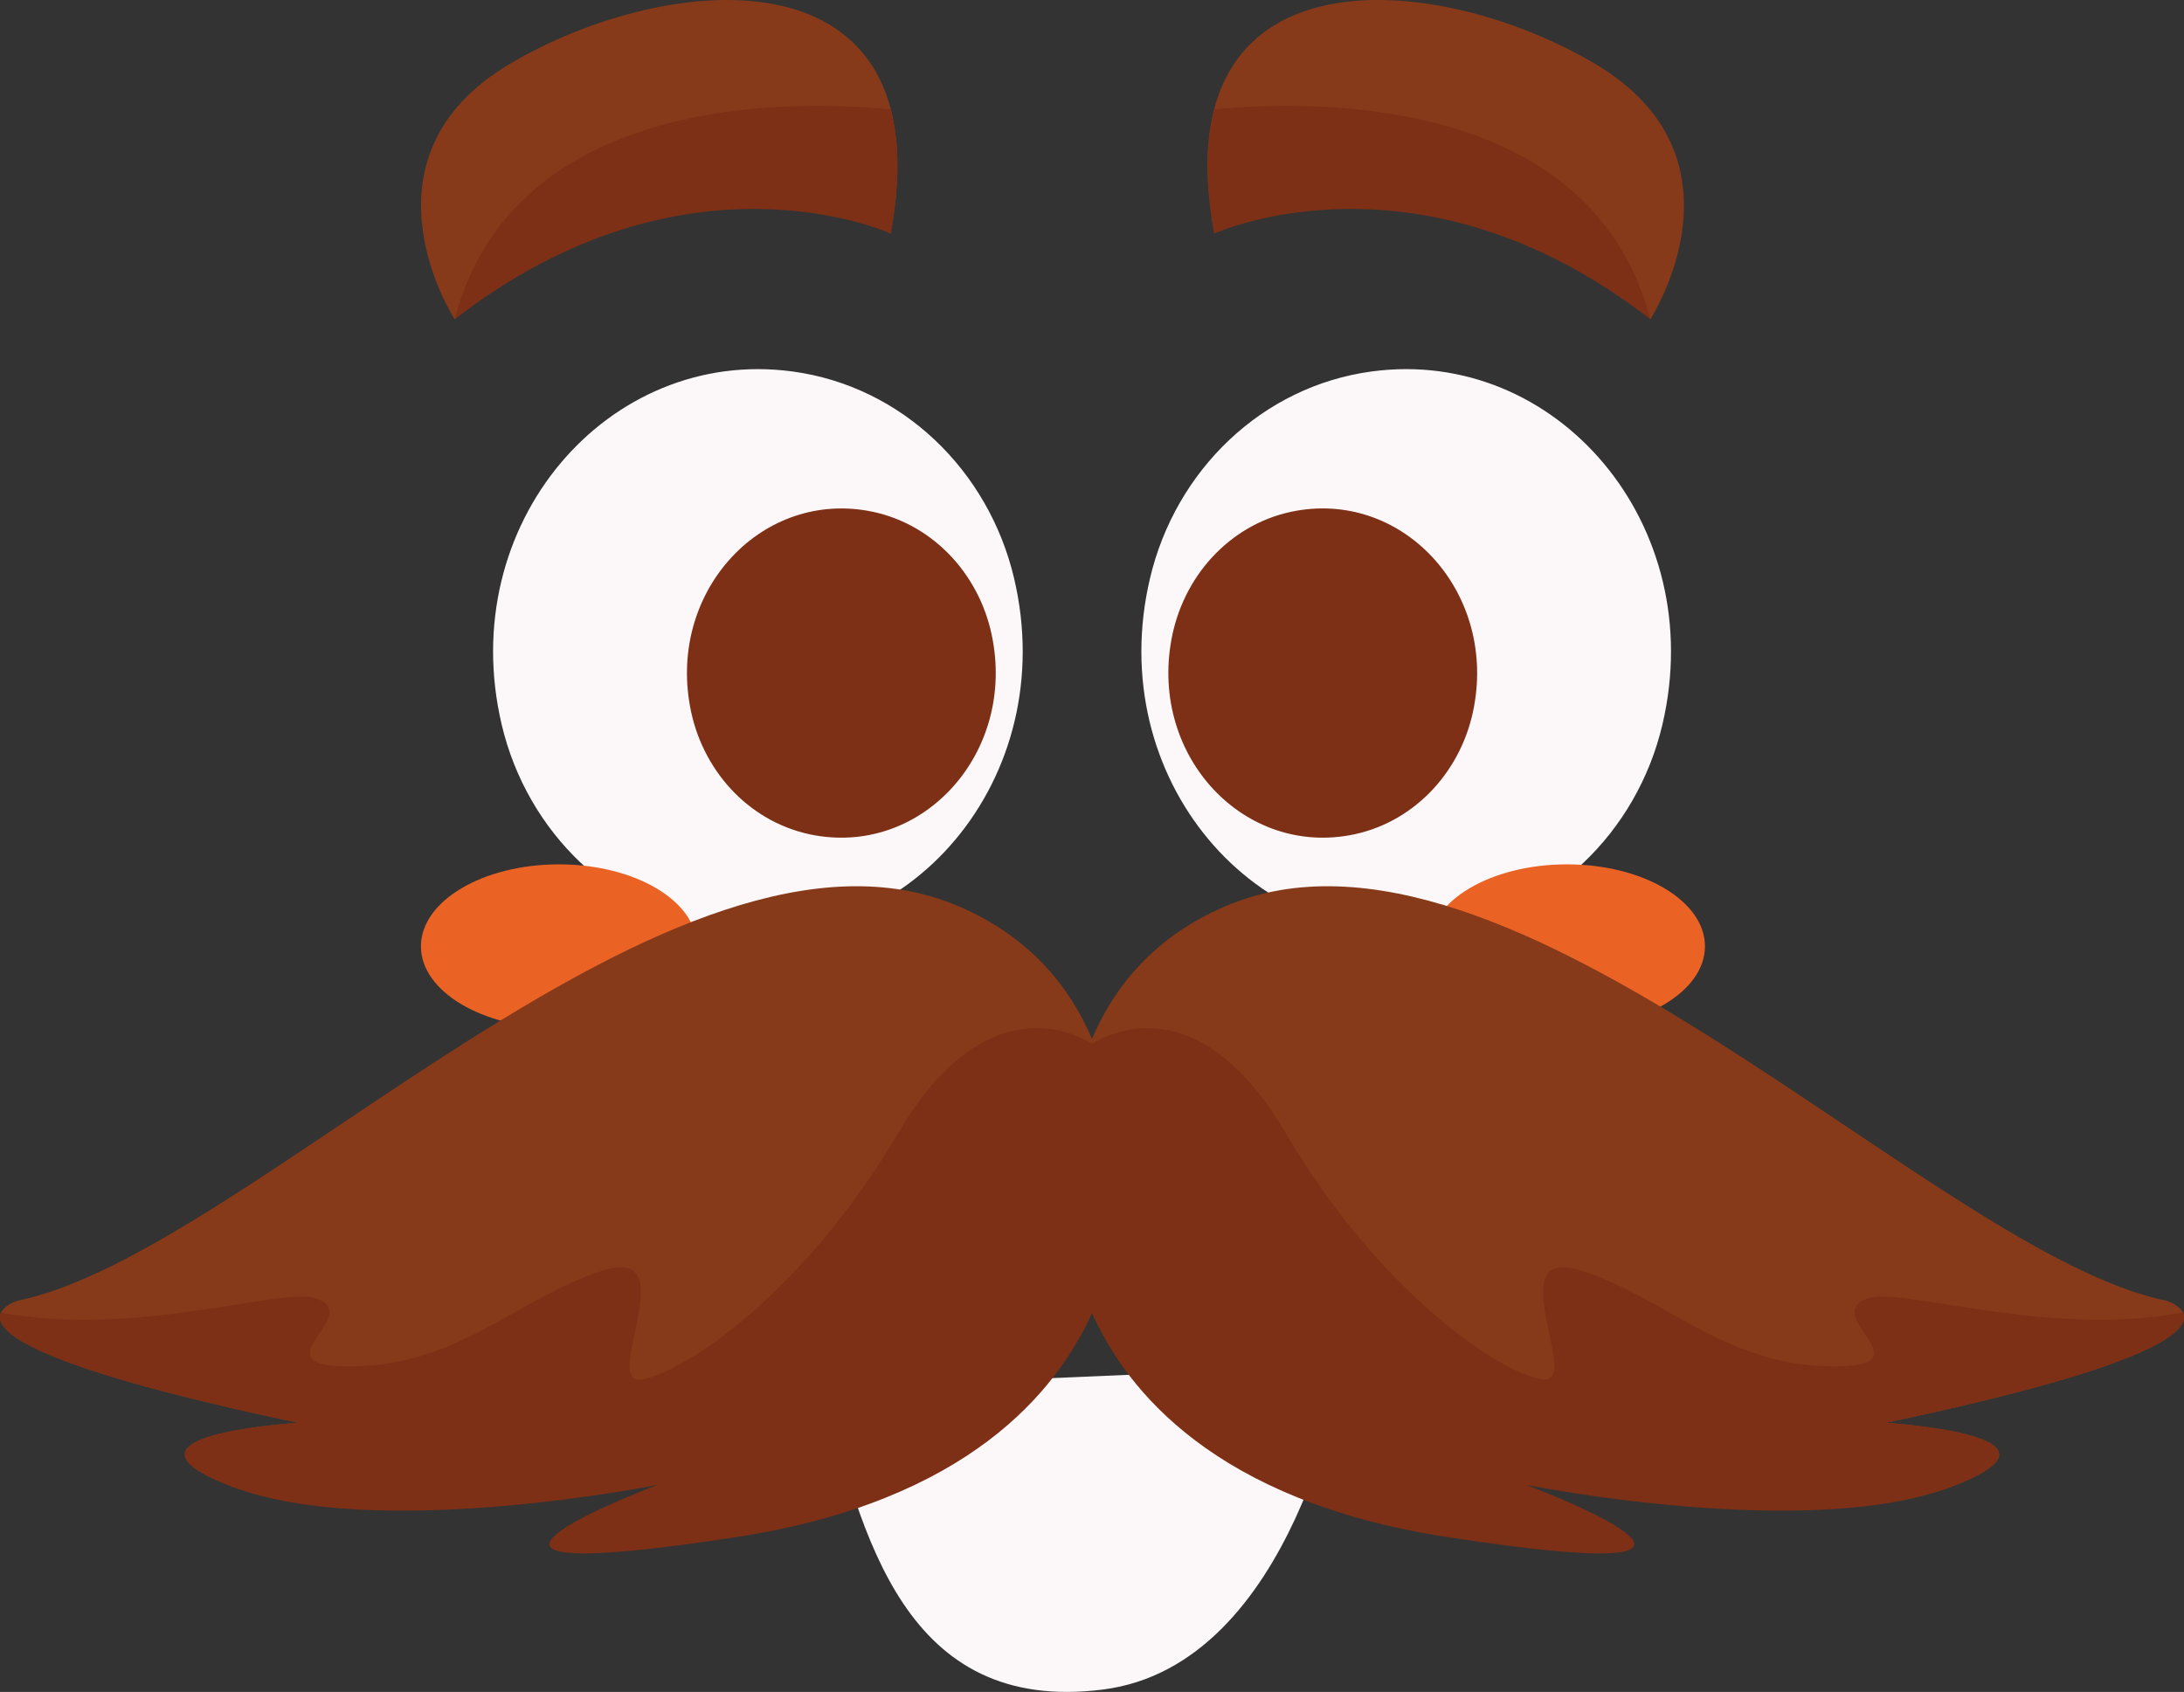 <svg version="1.1" id="图层_1" x="0px" y="0px" width="69.873px" height="54.135px" viewBox="0 0 69.873 54.135" enable-background="new 0 0 69.873 54.135" xml:space="preserve" xmlns="http://www.w3.org/2000/svg" xmlns:xlink="http://www.w3.org/1999/xlink" xmlns:xml="http://www.w3.org/XML/1998/namespace">
  <rect x="0" y="0" width="69.873" height="54.135" fill="#333333" stroke="none"/>
  <g>
    <path fill="#FCF8FA" d="M26.339,44.407l16.639-0.712c0,0-1.534,9.589-7.7,10.365C28.943,54.858,27.577,49.132,26.339,44.407z
		 M32.444,18.504c-0.813-3.45-3.582-6.147-7.095-6.619c-5.903-0.793-10.806,4.897-9.298,11.301c0.813,3.45,3.582,6.147,7.095,6.619
		C29.049,30.599,33.953,24.908,32.444,18.504z M43.887,11.885c-3.513,0.472-6.282,3.169-7.095,6.619
		c-1.509,6.404,3.394,12.095,9.298,11.302c3.513-0.472,6.282-3.169,7.095-6.619C54.693,16.782,49.79,11.091,43.887,11.885z" class="color c1"/>
    <path fill="#EA6325" d="M22.297,30.278c0,1.448-1.977,2.622-4.415,2.622s-4.415-1.174-4.415-2.622s1.977-2.622,4.415-2.622
		S22.297,28.83,22.297,30.278z M50.132,27.656c-2.438,0-4.415,1.174-4.415,2.622s1.977,2.622,4.415,2.622s4.415-1.174,4.415-2.622
		S52.571,27.656,50.132,27.656z" class="color c2"/>
    <g>
      <path fill="#863A1A" d="M69.311,41.618c-7.435-1.506-21.034-16.523-30.123-12.615c-2.276,0.979-3.546,2.581-4.252,4.237
			c-0.706-1.656-1.975-3.258-4.252-4.237c-9.089-3.908-22.688,11.11-30.123,12.615c0,0-3.927,1.193,8.978,3.904
			c-1.613,0.123-5.892,0.602-2.101,2.049c4.595,1.754,15.312-3.32,15.312-3.32s-9.267,3.486,2.548,1.666
			c7.404-1.141,8.541-1.43,9.638-3.921c1.097,2.491,3.605,3.458,11.01,4.599c11.815,1.82,2.548-1.666,2.548-1.666
			s9.346,4.397,13.941,2.643c3.791-1.447-0.488-1.926-2.101-2.049C73.238,42.811,69.311,41.618,69.311,41.618z" class="color c3"/>
      <path fill="#863A1A" d="M28.493,7.473c1.719-9.195-7.074-8.454-12.183-5.428c-5.109,3.028-1.764,8.171-1.764,8.171
			C21.478,2.815,28.493,7.473,28.493,7.473z" class="color c3"/>
      <path fill="#863A1A" d="M52.799,10.216c0,0,3.345-5.143-1.764-8.171c-5.109-3.027-13.903-3.767-12.183,5.428
			C38.852,7.473,45.962,2.791,52.799,10.216z" class="color c3"/>
    </g>
    <path fill="#7D3015" d="M27.754,16.342c2.013,0.352,3.547,1.963,3.972,3.961c0.797,3.749-2.158,7.036-5.645,6.426
		c-2.013-0.352-3.547-1.963-3.972-3.962C21.312,19.019,24.267,15.732,27.754,16.342z M43.155,26.729
		c2.013-0.352,3.547-1.963,3.972-3.962c0.797-3.749-2.158-7.036-5.645-6.426c-2.013,0.352-3.547,1.963-3.972,3.962
		C36.714,24.052,39.669,27.339,43.155,26.729z M69.838,41.998c-4.339,0.816-9.006-0.838-10.095-0.451
		c-1.575,0.56,2.1,2.24-1.247,2.17c-3.348-0.07-5.207-2.193-7.898-3.06s0.065,3.666-1.248,3.48c-1.313-0.187-5.164-2.706-8.227-7.9
		c-2.756-4.674-5.637-3.187-6.188-2.842c-0.551-0.345-3.431-1.831-6.188,2.842c-3.063,5.194-6.914,7.713-8.227,7.9
		c-1.313,0.187,1.443-4.346-1.248-3.48c-2.69,0.867-4.55,2.99-7.898,3.06s0.328-1.61-1.247-2.17
		c-1.089-0.387-5.756,1.267-10.095,0.451c-0.259,0.543,0.745,1.683,9.505,3.524c-1.613,0.123-5.892,0.602-2.101,2.049
		c4.595,1.754,13.599-0.06,13.599-0.06s-9.267,3.486,2.548,1.666c7.404-1.141,10.255-4.69,11.351-7.181
		c1.097,2.491,3.947,6.041,11.351,7.181c11.815,1.82,2.548-1.666,2.548-1.666s9.004,1.814,13.599,0.06
		c3.791-1.447-0.488-1.926-2.101-2.049C69.093,43.682,70.097,42.541,69.838,41.998z M28.493,7.473c0.303-1.623,0.274-2.931,0-3.977
		c-3.371-0.315-12.079-0.409-13.947,6.72C21.96,4.461,28.493,7.473,28.493,7.473z M52.799,10.216
		c-1.868-7.13-10.576-7.035-13.947-6.72c-0.274,1.046-0.303,2.354,0,3.977C38.852,7.473,45.386,4.461,52.799,10.216z" class="color c4"/>
  </g>
</svg>